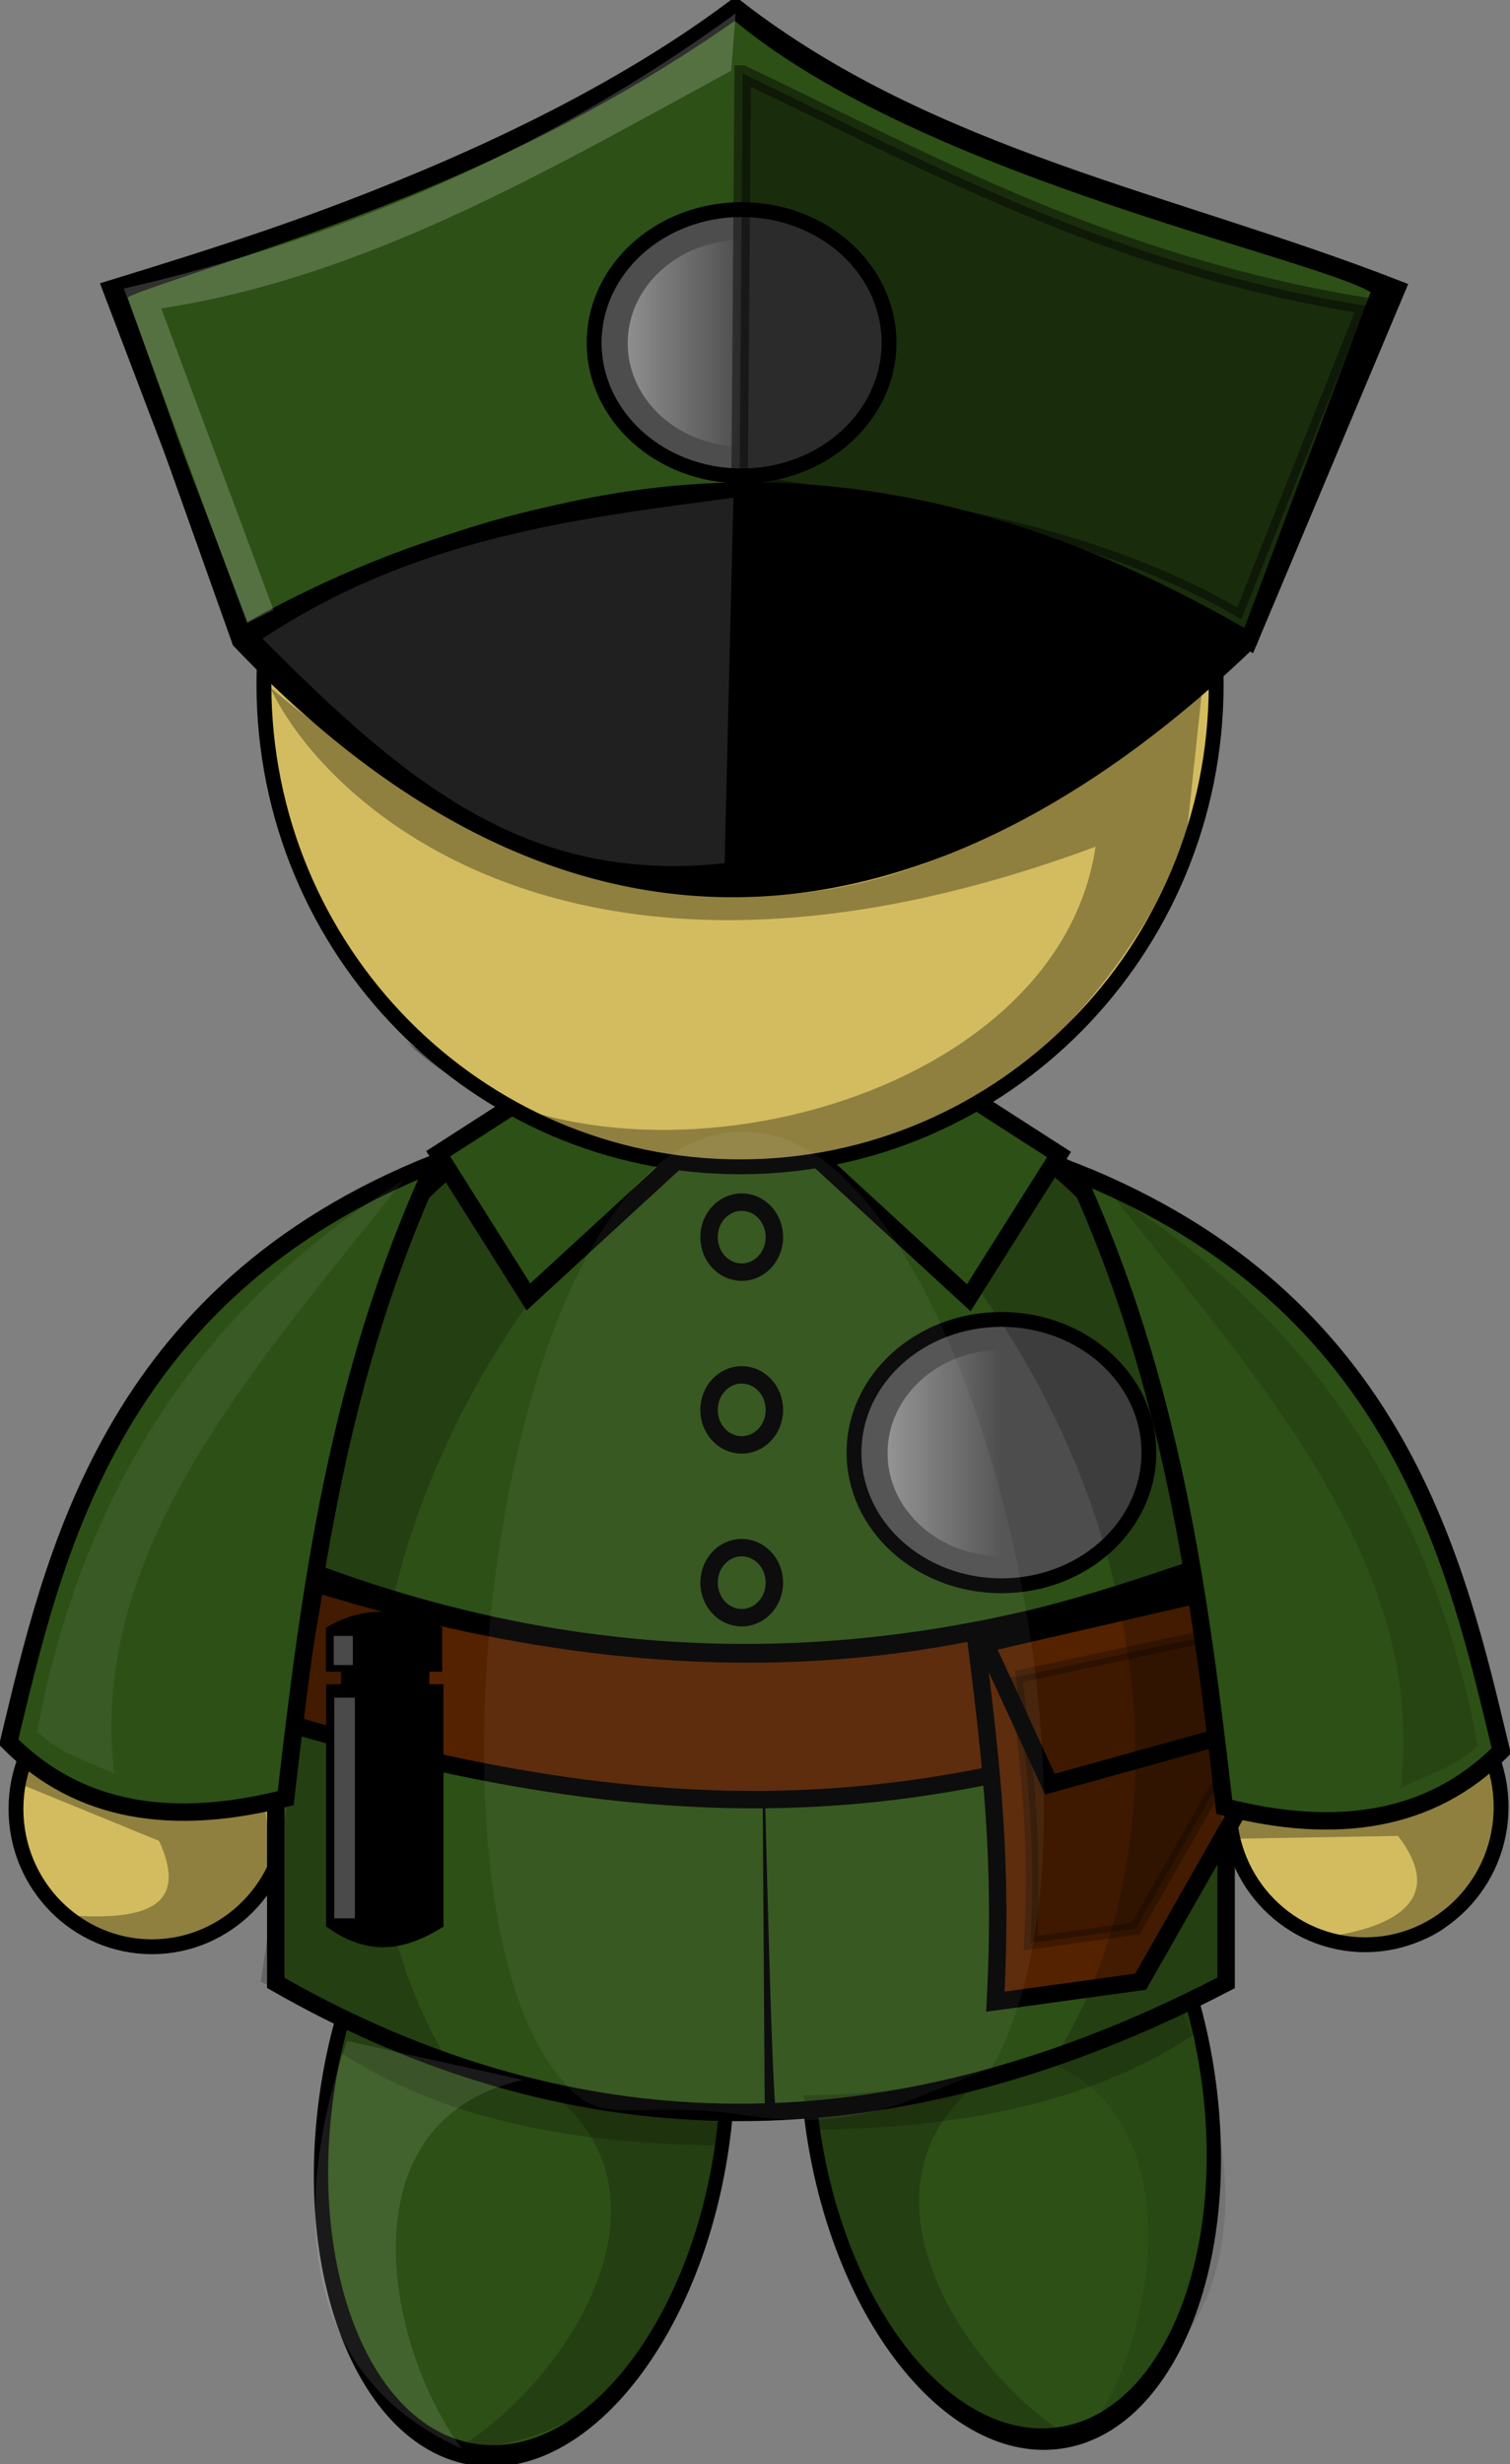 <?xml version="1.0" encoding="UTF-8" standalone="no"?>
<!-- Created with Inkscape (http://www.inkscape.org/) -->

<svg
   xmlns:dc="http://purl.org/dc/elements/1.1/"
   xmlns:cc="http://creativecommons.org/ns#"
   xmlns:rdf="http://www.w3.org/1999/02/22-rdf-syntax-ns#"
   xmlns:svg="http://www.w3.org/2000/svg"
   xmlns="http://www.w3.org/2000/svg"
   xmlns:xlink="http://www.w3.org/1999/xlink"
   xmlns:sodipodi="http://sodipodi.sourceforge.net/DTD/sodipodi-0.dtd"
   xmlns:inkscape="http://www.inkscape.org/namespaces/inkscape"
   width="346.579"
   height="565.395"
   id="svg7305"
   version="1.1"
   inkscape:version="0.48.3.1 r9886"
   sodipodi:docname="policia.svg">
  <rect width="100%" height="100%" fill="#808080" stroke="none"/>
  <defs
     id="defs7307">
    <inkscape:perspective
       sodipodi:type="inkscape:persp3d"
       inkscape:vp_x="0 : 240 : 1"
       inkscape:vp_y="0 : 1000 : 0"
       inkscape:vp_z="640 : 240 : 1"
       inkscape:persp3d-origin="320 : 160 : 1"
       id="perspective7313" />
    <inkscape:perspective
       id="perspective7230"
       inkscape:persp3d-origin="0.5 : 0.33333333 : 1"
       inkscape:vp_z="1 : 0.5 : 1"
       inkscape:vp_y="0 : 1000 : 0"
       inkscape:vp_x="0 : 0.5 : 1"
       sodipodi:type="inkscape:persp3d" />
    <inkscape:perspective
       id="perspective7570"
       inkscape:persp3d-origin="0.5 : 0.33333333 : 1"
       inkscape:vp_z="1 : 0.5 : 1"
       inkscape:vp_y="0 : 1000 : 0"
       inkscape:vp_x="0 : 0.5 : 1"
       sodipodi:type="inkscape:persp3d" />
    <inkscape:perspective
       id="perspective8532"
       inkscape:persp3d-origin="0.5 : 0.33333333 : 1"
       inkscape:vp_z="1 : 0.5 : 1"
       inkscape:vp_y="0 : 1000 : 0"
       inkscape:vp_x="0 : 0.5 : 1"
       sodipodi:type="inkscape:persp3d" />
    <linearGradient
       inkscape:collect="always"
       xlink:href="#linearGradient7005"
       id="linearGradient7011"
       x1="278.423"
       y1="336.561"
       x2="286.883"
       y2="336.561"
       gradientUnits="userSpaceOnUse" />
    <linearGradient
       inkscape:collect="always"
       id="linearGradient7005">
      <stop
         style="stop-color:#ffffff;stop-opacity:1;"
         offset="0"
         id="stop7007" />
      <stop
         style="stop-color:#ffffff;stop-opacity:0;"
         offset="1"
         id="stop7009" />
    </linearGradient>
    <linearGradient
       y2="336.561"
       x2="286.883"
       y1="336.561"
       x1="278.423"
       gradientUnits="userSpaceOnUse"
       id="linearGradient7036"
       xlink:href="#linearGradient7005-3"
       inkscape:collect="always" />
    <linearGradient
       inkscape:collect="always"
       id="linearGradient7005-3">
      <stop
         style="stop-color:#ffffff;stop-opacity:1;"
         offset="0"
         id="stop7007-3" />
      <stop
         style="stop-color:#ffffff;stop-opacity:0;"
         offset="1"
         id="stop7009-7" />
    </linearGradient>
    <linearGradient
       inkscape:collect="always"
       xlink:href="#linearGradient7005"
       id="linearGradient6757"
       gradientUnits="userSpaceOnUse"
       x1="278.423"
       y1="336.561"
       x2="286.883"
       y2="336.561" />
    <linearGradient
       inkscape:collect="always"
       xlink:href="#linearGradient7005-3"
       id="linearGradient6759"
       gradientUnits="userSpaceOnUse"
       x1="278.423"
       y1="336.561"
       x2="286.883"
       y2="336.561" />
    <inkscape:perspective
       id="perspective6818"
       inkscape:persp3d-origin="0.5 : 0.33333333 : 1"
       inkscape:vp_z="1 : 0.5 : 1"
       inkscape:vp_y="0 : 1000 : 0"
       inkscape:vp_x="0 : 0.5 : 1"
       sodipodi:type="inkscape:persp3d" />
    <inkscape:perspective
       id="perspective6858"
       inkscape:persp3d-origin="0.5 : 0.33333333 : 1"
       inkscape:vp_z="1 : 0.5 : 1"
       inkscape:vp_y="0 : 1000 : 0"
       inkscape:vp_x="0 : 0.5 : 1"
       sodipodi:type="inkscape:persp3d" />
    <inkscape:perspective
       id="perspective6858-4"
       inkscape:persp3d-origin="0.5 : 0.33333333 : 1"
       inkscape:vp_z="1 : 0.5 : 1"
       inkscape:vp_y="0 : 1000 : 0"
       inkscape:vp_x="0 : 0.5 : 1"
       sodipodi:type="inkscape:persp3d" />
    <inkscape:perspective
       id="perspective6889"
       inkscape:persp3d-origin="0.5 : 0.33333333 : 1"
       inkscape:vp_z="1 : 0.5 : 1"
       inkscape:vp_y="0 : 1000 : 0"
       inkscape:vp_x="0 : 0.5 : 1"
       sodipodi:type="inkscape:persp3d" />
  </defs>
  <sodipodi:namedview
     id="base"
     pagecolor="#ffffff"
     bordercolor="#666666"
     borderopacity="1.0"
     inkscape:pageopacity="0.0"
     inkscape:pageshadow="2"
     inkscape:zoom="0.5478135"
     inkscape:cx="-63.034774"
     inkscape:cy="344.88982"
     inkscape:current-layer="g7418"
     inkscape:document-units="px"
     showgrid="false"
     inkscape:window-width="1264"
     inkscape:window-height="715"
     inkscape:window-x="0"
     inkscape:window-y="48"
     inkscape:window-maximized="1"
     fit-margin-top="0"
     fit-margin-left="0"
     fit-margin-right="0"
     fit-margin-bottom="0" />
  <g
     id="layer1"
     inkscape:label="Layer 1"
     inkscape:groupmode="layer"
     transform="translate(-66.711,144.996)">
    <g
       id="g7418">
      <path
         transform="matrix(-5.816,0.604,1.187,8.9,1315.105,-3831.485)"
         d="m 274.509,450.329 c 0,4.777 -3.505,8.649 -7.829,8.649 -4.324,0 -7.829,-3.872 -7.829,-8.649 0,-4.777 3.505,-8.649 7.829,-8.649 4.324,0 7.829,3.872 7.829,8.649 z"
         sodipodi:ry="8.6494312"
         sodipodi:rx="7.8286824"
         sodipodi:cy="450.3295"
         sodipodi:cx="266.68027"
         id="path6017-7"
         style="color:#000000;fill:#2d5016;fill-opacity:1;fill-rule:nonzero;stroke:#000000;stroke-width:0.552px;stroke-linecap:butt;stroke-linejoin:miter;stroke-miterlimit:4;stroke-opacity:1;stroke-dasharray:none;stroke-dashoffset:0;marker:none;visibility:visible;display:inline;overflow:visible;enable-background:accumulate"
         sodipodi:type="arc" />
      <path
         transform="matrix(5.816,0.604,-1.187,8.9,-829.399,-3827.639)"
         d="m 274.509,450.329 c 0,4.777 -3.505,8.649 -7.829,8.649 -4.324,0 -7.829,-3.872 -7.829,-8.649 0,-4.777 3.505,-8.649 7.829,-8.649 4.324,0 7.829,3.872 7.829,8.649 z"
         sodipodi:ry="8.6494312"
         sodipodi:rx="7.8286824"
         sodipodi:cy="450.3295"
         sodipodi:cx="266.68027"
         id="path6017"
         style="color:#000000;fill:#2d5016;fill-opacity:1;fill-rule:nonzero;stroke:#000000;stroke-width:0.552px;stroke-linecap:butt;stroke-linejoin:miter;stroke-miterlimit:4;stroke-opacity:1;stroke-dasharray:none;stroke-dashoffset:0;marker:none;visibility:visible;display:inline;overflow:visible;enable-background:accumulate"
         sodipodi:type="arc" />
      <path
         d="m 311.429,356.416 c 0,15.286 -12.232,27.679 -27.321,27.679 -15.089,0 -27.321,-12.392 -27.321,-27.679 0,-15.286 12.232,-27.679 27.321,-27.679 15.089,0 27.321,12.392 27.321,27.679 z"
         sodipodi:ry="27.678572"
         sodipodi:rx="27.321428"
         sodipodi:cy="356.41592"
         sodipodi:cx="284.10715"
         id="path5403-8-9"
         style="color:#000000;fill:#d3bc5f;fill-opacity:1;fill-rule:nonzero;stroke:#000000;stroke-width:2.982px;stroke-linecap:butt;stroke-linejoin:miter;stroke-miterlimit:4;stroke-opacity:1;stroke-dasharray:none;stroke-dashoffset:0;marker:none;visibility:visible;display:inline;overflow:visible;enable-background:accumulate"
         sodipodi:type="arc"
         transform="matrix(1.142,0,0,1.142,55.596,-137.425)" />
      <path
         d="m 311.429,356.416 c 0,15.286 -12.232,27.679 -27.321,27.679 -15.089,0 -27.321,-12.392 -27.321,-27.679 0,-15.286 12.232,-27.679 27.321,-27.679 15.089,0 27.321,12.392 27.321,27.679 z"
         sodipodi:ry="27.678572"
         sodipodi:rx="27.321428"
         sodipodi:cy="356.41592"
         sodipodi:cx="284.10715"
         id="path5403-1"
         style="color:#000000;fill:#2d5016;fill-opacity:1;fill-rule:nonzero;stroke:#000000;stroke-width:1px;stroke-linecap:butt;stroke-linejoin:miter;stroke-miterlimit:4;stroke-opacity:1;stroke-dasharray:none;stroke-dashoffset:0;marker:none;visibility:visible;display:inline;overflow:visible;enable-background:accumulate"
         sodipodi:type="arc"
         transform="matrix(4,0,0,4,-896.837,-1217.479)" />
      <path
         id="path5569"
         d="m 232.282,111.861 -44.286,40.714 -20.714,-32.857 25,-16.071 40,8.214 z"
         style="color:#000000;fill:#2d5016;fill-opacity:1;fill-rule:nonzero;stroke:#000000;stroke-width:4px;stroke-linecap:butt;stroke-linejoin:miter;stroke-miterlimit:4;stroke-opacity:1;stroke-dasharray:none;stroke-dashoffset:0;marker:none;visibility:visible;display:inline;overflow:visible;enable-background:accumulate"
         inkscape:connector-curvature="0" />
      <path
         id="path5569-9"
         d="m 244.782,112.04 44.286,40.714 20.714,-32.857 -25,-16.071 -40,8.214 z"
         style="color:#000000;fill:#2d5016;fill-opacity:1;fill-rule:nonzero;stroke:#000000;stroke-width:4px;stroke-linecap:butt;stroke-linejoin:miter;stroke-miterlimit:4;stroke-opacity:1;stroke-dasharray:none;stroke-dashoffset:0;marker:none;visibility:visible;display:inline;overflow:visible;enable-background:accumulate"
         inkscape:connector-curvature="0" />
      <path
         d="m 311.429,356.416 c 0,15.286 -12.232,27.679 -27.321,27.679 -15.089,0 -27.321,-12.392 -27.321,-27.679 0,-15.286 12.232,-27.679 27.321,-27.679 15.089,0 27.321,12.392 27.321,27.679 z"
         sodipodi:ry="27.678572"
         sodipodi:rx="27.321428"
         sodipodi:cy="356.41592"
         sodipodi:cx="284.10715"
         id="path5403-8"
         style="color:#000000;fill:#d3bc5f;fill-opacity:1;fill-rule:nonzero;stroke:#000000;stroke-width:2.982px;stroke-linecap:butt;stroke-linejoin:miter;stroke-miterlimit:4;stroke-opacity:1;stroke-dasharray:none;stroke-dashoffset:0;marker:none;visibility:visible;display:inline;overflow:visible;enable-background:accumulate"
         sodipodi:type="arc"
         transform="matrix(1.142,0,0,1.142,-222.874,-136.971)" />
      <path
         sodipodi:nodetypes="cccc"
         id="path6197-8"
         d="m 319.386,408.56 c 14.679,-24.24 20.512,-77.57 -22.282,-82.823 L 336.395,312.894 c 14.258,30.902 21.813,73.45 -17.009,95.666 z"
         style="opacity:0.103;color:#000000;fill:#000000;fill-opacity:1;fill-rule:nonzero;stroke:none;stroke-width:1px;marker:none;visibility:visible;display:inline;overflow:visible;enable-background:accumulate"
         inkscape:connector-curvature="0" />
      <path
         sodipodi:nodetypes="ccccc"
         id="rect5545"
         d="m 130.005,212.441 c 76.811,31.179 148.933,26.721 218.125,0 l 0,97.516 c -85.984,44.79 -158.577,34.122 -218.125,0 l 0,-97.516 z"
         style="color:#000000;fill:#2d5016;fill-opacity:1;fill-rule:nonzero;stroke:#000000;stroke-width:4px;stroke-linecap:butt;stroke-linejoin:miter;stroke-miterlimit:4;stroke-opacity:1;stroke-dasharray:none;stroke-dashoffset:0;marker:none;visibility:visible;display:inline;overflow:visible;enable-background:accumulate"
         inkscape:connector-curvature="0" />
      <path
         sodipodi:nodetypes="ccsc"
         transform="translate(0,-160)"
         id="path6704"
         d="m 242.233,498.337 -0.691,-104.789 c 0,0 2.229,107.207 3.384,106.08 0.991,-0.968 -0.772,3.635 -2.692,-1.291 z"
         style="fill:#000000;stroke:none"
         inkscape:connector-curvature="0" />
      <path
         sodipodi:nodetypes="cccccc"
         id="path5887"
         d="m 133.525,250.611 c 107.793,31.839 159.872,12.53 210.617,-1.01 l 1.01,0.505 c -0.364,-10.361 -1.925,-23.812 -5.808,-34.598 -39.308,13.277 -100.168,33.674 -200.263,2.778 l -5.556,32.325 z"
         style="fill:#552200;stroke:#000000;stroke-width:4"
         inkscape:connector-curvature="0" />
      <g
         transform="translate(15.973,-1.369)"
         id="g7413">
        <path
           style="color:#000000;fill:#552200;fill-opacity:1;fill-rule:nonzero;stroke:#000000;stroke-width:4;stroke-linecap:butt;stroke-linejoin:miter;stroke-miterlimit:4;stroke-opacity:1;stroke-dasharray:none;stroke-dashoffset:0;marker:none;visibility:visible;display:inline;overflow:visible;enable-background:accumulate"
           d="m 274.613,391.525 c 3.824,30.532 6.278,52.001 4.587,84.109 l 33.339,-4.583 29.841,-52.42 -3.227,-40.982 -64.539,13.876 z"
           id="path6848"
           transform="translate(0,-160)"
           sodipodi:nodetypes="cccccc"
           inkscape:connector-curvature="0" />
        <path
           style="color:#000000;fill:#552200;fill-opacity:1;fill-rule:nonzero;stroke:#000000;stroke-width:4;stroke-linecap:butt;stroke-linejoin:miter;stroke-miterlimit:4;stroke-opacity:1;stroke-dasharray:none;stroke-dashoffset:0;marker:none;visibility:visible;display:inline;overflow:visible;enable-background:accumulate"
           d="m 276.872,393.461 14.844,32.27 40.66,-11.294 4.84,-34.851 -60.344,13.876 z"
           id="path6871"
           transform="translate(0,-160)"
           sodipodi:nodetypes="ccccc"
           inkscape:connector-curvature="0" />
        <path
           style="opacity:0.266;color:#000000;fill:#000000;fill-opacity:1;fill-rule:nonzero;stroke:#000000;stroke-width:2.902;stroke-linecap:butt;stroke-linejoin:miter;stroke-miterlimit:4;stroke-opacity:1;stroke-dasharray:none;stroke-dashoffset:0;marker:none;visibility:visible;display:inline;overflow:visible;enable-background:accumulate"
           d="m 283.916,241.166 c 2.774,22.149 4.554,37.724 3.327,61.017 l 24.186,-3.324 21.648,-38.028 -2.341,-29.73 -46.82,10.066 z"
           id="path6848-8"
           sodipodi:nodetypes="cccccc"
           inkscape:connector-curvature="0" />
      </g>
      <path
         sodipodi:nodetypes="cccc"
         id="path5614"
         d="m 166.568,121.861 c -74.828,29.713 -87.745,90.951 -97.857,132.857 16.186,16.297 37.867,19.405 63.571,12.857 5.617,-48.571 11.877,-97.143 34.286,-145.714 z"
         style="color:#000000;fill:#2d5016;fill-opacity:1;fill-rule:nonzero;stroke:#000000;stroke-width:4px;stroke-linecap:butt;stroke-linejoin:miter;stroke-miterlimit:4;stroke-opacity:1;stroke-dasharray:none;stroke-dashoffset:0;marker:none;visibility:visible;display:inline;overflow:visible;enable-background:accumulate"
         inkscape:connector-curvature="0" />
      <path
         sodipodi:nodetypes="ccccccc"
         id="path6893-5"
         d="m 350.449,276.878 37.137,-0.641 c 10.185,13.224 1.41,20.158 -14.161,22.81 24.776,7.798 30.255,-6.333 37.665,-20.566 L 409.099,261.427 c -16.666,11.693 -37.305,6.188 -57.081,4.302 -2.385,7.441 -1.049,7.44 -1.568,11.149 z"
         style="opacity:0.322;color:#000000;fill:#000000;fill-opacity:1;fill-rule:nonzero;stroke:none;stroke-width:1px;marker:none;visibility:visible;display:inline;overflow:visible;enable-background:accumulate"
         inkscape:connector-curvature="0" />
      <path
         sodipodi:nodetypes="cccc"
         id="path5614-8"
         d="m 313.432,123.869 c 74.828,29.713 87.745,90.951 97.857,132.857 -16.186,16.297 -37.867,19.405 -63.571,12.857 C 342.101,221.012 335.841,172.441 313.432,123.869 z"
         style="color:#000000;fill:#2d5016;fill-opacity:1;fill-rule:nonzero;stroke:#000000;stroke-width:4px;stroke-linecap:butt;stroke-linejoin:miter;stroke-miterlimit:4;stroke-opacity:1;stroke-dasharray:none;stroke-dashoffset:0;marker:none;visibility:visible;display:inline;overflow:visible;enable-background:accumulate"
         inkscape:connector-curvature="0" />
      <g
         transform="matrix(4,0,0,4,-1867.773,-2674.17)"
         id="g5783">
        <path
           sodipodi:type="arc"
           style="color:#000000;fill:#2d5016;fill-opacity:1;fill-rule:nonzero;stroke:#000000;stroke-width:1px;stroke-linecap:butt;stroke-linejoin:miter;stroke-miterlimit:4;stroke-opacity:1;stroke-dasharray:none;stroke-dashoffset:0;marker:none;visibility:visible;display:inline;overflow:visible;enable-background:accumulate"
           id="path5711"
           sodipodi:cx="283.125"
           sodipodi:cy="393.60342"
           sodipodi:rx="1.875"
           sodipodi:ry="2.0089285"
           d="m 285,393.603 c 0,1.109 -0.839,2.009 -1.875,2.009 -1.036,0 -1.875,-0.899 -1.875,-2.009 0,-1.109 0.839,-2.009 1.875,-2.009 1.036,0 1.875,0.899 1.875,2.009 z"
           transform="translate(243.056,319.562)" />
        <path
           sodipodi:type="arc"
           style="color:#000000;fill:#2d5016;fill-opacity:1;fill-rule:nonzero;stroke:#000000;stroke-width:1px;stroke-linecap:butt;stroke-linejoin:miter;stroke-miterlimit:4;stroke-opacity:1;stroke-dasharray:none;stroke-dashoffset:0;marker:none;visibility:visible;display:inline;overflow:visible;enable-background:accumulate"
           id="path5711-6"
           sodipodi:cx="283.125"
           sodipodi:cy="393.60342"
           sodipodi:rx="1.875"
           sodipodi:ry="2.0089285"
           d="m 285,393.603 c 0,1.109 -0.839,2.009 -1.875,2.009 -1.036,0 -1.875,-0.899 -1.875,-2.009 0,-1.109 0.839,-2.009 1.875,-2.009 1.036,0 1.875,0.899 1.875,2.009 z"
           transform="translate(243.056,309.652)" />
        <path
           sodipodi:type="arc"
           style="color:#000000;fill:#2d5016;fill-opacity:1;fill-rule:nonzero;stroke:#000000;stroke-width:1px;stroke-linecap:butt;stroke-linejoin:miter;stroke-miterlimit:4;stroke-opacity:1;stroke-dasharray:none;stroke-dashoffset:0;marker:none;visibility:visible;display:inline;overflow:visible;enable-background:accumulate"
           id="path5711-1"
           sodipodi:cx="283.125"
           sodipodi:cy="393.60342"
           sodipodi:rx="1.875"
           sodipodi:ry="2.0089285"
           d="m 285,393.603 c 0,1.109 -0.839,2.009 -1.875,2.009 -1.036,0 -1.875,-0.899 -1.875,-2.009 0,-1.109 0.839,-2.009 1.875,-2.009 1.036,0 1.875,0.899 1.875,2.009 z"
           transform="translate(243.056,329.473)" />
      </g>
      <g
         transform="matrix(4,0,0,4,-789.249,-2761.807)"
         id="g5880">
        <path
           style="color:#000000;fill:#000000;fill-opacity:1;fill-rule:nonzero;stroke:#000000;stroke-width:0.662px;stroke-linecap:butt;stroke-linejoin:miter;stroke-miterlimit:4;stroke-opacity:1;stroke-dashoffset:0;marker:none;visibility:visible;display:inline;overflow:visible;enable-background:accumulate"
           d="m 233.034,751.141 6.073,0 0,13.391 c -1.823,1.095 -3.748,1.629 -6.073,0 l 0,-13.391 z"
           id="rect5828"
           sodipodi:nodetypes="ccccc"
           inkscape:connector-curvature="0" />
        <rect
           style="color:#000000;fill:#000000;fill-opacity:1;fill-rule:nonzero;stroke:#000000;stroke-width:0.671px;stroke-linecap:butt;stroke-linejoin:miter;stroke-miterlimit:4;stroke-opacity:1;stroke-dasharray:none;stroke-dashoffset:0;marker:none;visibility:visible;display:inline;overflow:visible;enable-background:accumulate"
           id="rect5831"
           width="4.398"
           height="1.981"
           x="233.895"
           y="749.562" />
        <path
           style="color:#000000;fill:#000000;fill-opacity:1;fill-rule:nonzero;stroke:#000000;stroke-width:0.765px;stroke-linecap:butt;stroke-linejoin:miter;stroke-miterlimit:4;stroke-opacity:1;stroke-dashoffset:0;marker:none;visibility:visible;display:inline;overflow:visible;enable-background:accumulate"
           d="m 233.075,747.79 c 1.969,-1.109 3.937,-0.907 5.906,0 l 0,1.922 -5.906,0 0,-1.922 z"
           id="rect5831-0"
           sodipodi:nodetypes="ccccc"
           inkscape:connector-curvature="0" />
        <rect
           style="opacity:0.379;color:#000000;fill:#f9f9f9;fill-opacity:1;fill-rule:nonzero;stroke:none;stroke-width:1px;marker:none;visibility:visible;display:inline;overflow:visible;enable-background:accumulate"
           id="rect5856"
           width="1.183"
           height="12.656"
           x="233.17"
           y="751.581" />
        <rect
           style="opacity:0.379;color:#000000;fill:#f9f9f9;fill-opacity:1;fill-rule:nonzero;stroke:none;stroke-width:1px;marker:none;visibility:visible;display:inline;overflow:visible;enable-background:accumulate"
           id="rect5856-3"
           width="1.094"
           height="1.671"
           x="233.142"
           y="748.039" />
      </g>
      <path
         sodipodi:nodetypes="cccccc"
         id="path5951"
         d="m 187.996,154.004 c -43.107,60.564 -44.701,131.373 -17.857,175 l -43.571,-19.286 6.429,-43.571 c 7.116,-49.569 14.816,-98.888 35,-142.857 l 20,30.714 z"
         style="opacity:0.21;fill:#000000;stroke:none"
         inkscape:connector-curvature="0" />
      <g
         transform="matrix(4,0,0,4,-899.861,-2654.731)"
         id="g7013">
        <path
           sodipodi:type="arc"
           style="color:#000000;fill:#4d4d4d;fill-opacity:1;fill-rule:nonzero;stroke:#000000;stroke-width:0.852px;stroke-linecap:butt;stroke-linejoin:miter;stroke-miterlimit:4;stroke-opacity:1;stroke-dasharray:none;stroke-dashoffset:0;marker:none;visibility:visible;display:inline;overflow:visible;enable-background:accumulate"
           id="path5444-3"
           sodipodi:cx="286.88333"
           sodipodi:cy="336.56107"
           sodipodi:rx="8.4600277"
           sodipodi:ry="7.6392784"
           d="m 295.343,336.561 c 0,4.219 -3.788,7.639 -8.46,7.639 -4.672,0 -8.46,-3.42 -8.46,-7.639 0,-4.219 3.788,-7.639 8.46,-7.639 4.672,0 8.46,3.42 8.46,7.639 z"
           transform="translate(12.224,374.194)" />
        <path
           sodipodi:type="arc"
           style="opacity:0.365;color:#000000;fill:url(#linearGradient6757);fill-opacity:1;fill-rule:nonzero;stroke:none;stroke-width:0.852px;marker:none;visibility:visible;display:inline;overflow:visible;enable-background:accumulate"
           id="path5444-3-8"
           sodipodi:cx="286.88333"
           sodipodi:cy="336.56107"
           sodipodi:rx="8.4600277"
           sodipodi:ry="7.6392784"
           d="m 295.343,336.561 c 0,4.219 -3.788,7.639 -8.46,7.639 -4.672,0 -8.46,-3.42 -8.46,-7.639 0,-4.219 3.788,-7.639 8.46,-7.639 4.672,0 8.46,3.42 8.46,7.639 z"
           transform="matrix(0.775,0,0,0.775,76.794,449.946)" />
      </g>
      <path
         sodipodi:nodetypes="cccccc"
         id="path5951-4"
         d="m 291.568,151.147 c 43.107,60.564 44.701,131.373 17.857,175 l 39.531,-17.265 -2.388,-45.592 c -7.116,-49.569 -14.816,-98.888 -35,-142.857 l -20,30.714 z"
         style="opacity:0.21;fill:#000000;stroke:none"
         inkscape:connector-curvature="0" />
      <path
         transform="matrix(4,0,0,4,-899.861,-1413.66)"
         d="m 311.429,356.416 c 0,15.286 -12.232,27.679 -27.321,27.679 -15.089,0 -27.321,-12.392 -27.321,-27.679 0,-15.286 12.232,-27.679 27.321,-27.679 15.089,0 27.321,12.392 27.321,27.679 z"
         sodipodi:ry="27.678572"
         sodipodi:rx="27.321428"
         sodipodi:cy="356.41592"
         sodipodi:cx="284.10715"
         id="path5403"
         style="color:#000000;fill:#d3bc5f;fill-opacity:1;fill-rule:nonzero;stroke:#000000;stroke-width:0.852px;stroke-linecap:butt;stroke-linejoin:miter;stroke-miterlimit:4;stroke-opacity:1;stroke-dasharray:none;stroke-dashoffset:0;marker:none;visibility:visible;display:inline;overflow:visible;enable-background:accumulate"
         sodipodi:type="arc" />
      <path
         sodipodi:nodetypes="cccccc"
         id="path5428"
         d="M 121.925,2.004 93.711,-77.282 c -2.409,-3.328 82.823,-21.946 141.429,-65.714 43.879,37.757 140.149,56.278 148.571,64.286 L 353.354,2.004 c -60.867,58.76 -144.682,91.173 -231.429,0 z"
         style="fill:#2d5016;stroke:#000000;stroke-width:4px;stroke-linecap:butt;stroke-linejoin:miter;stroke-opacity:1"
         inkscape:connector-curvature="0" />
      <path
         sodipodi:nodetypes="ccc"
         id="path5442"
         d="m 345.854,2.004 c -82.012,-49.847 -157.239,-38.96 -224.45,0 l 0,0"
         style="fill:none;stroke:#000000;stroke-width:4px;stroke-linecap:butt;stroke-linejoin:miter;stroke-opacity:1"
         inkscape:connector-curvature="0" />
      <g
         id="g7013-9"
         transform="matrix(4,0,0,4,-959.504,-2909.374)">
        <path
           sodipodi:type="arc"
           style="color:#000000;fill:#4d4d4d;fill-opacity:1;fill-rule:nonzero;stroke:#000000;stroke-width:0.852px;stroke-linecap:butt;stroke-linejoin:miter;stroke-miterlimit:4;stroke-opacity:1;stroke-dasharray:none;stroke-dashoffset:0;marker:none;visibility:visible;display:inline;overflow:visible;enable-background:accumulate"
           id="path5444-3-4"
           sodipodi:cx="286.88333"
           sodipodi:cy="336.56107"
           sodipodi:rx="8.4600277"
           sodipodi:ry="7.6392784"
           d="m 295.343,336.561 c 0,4.219 -3.788,7.639 -8.46,7.639 -4.672,0 -8.46,-3.42 -8.46,-7.639 0,-4.219 3.788,-7.639 8.46,-7.639 4.672,0 8.46,3.42 8.46,7.639 z"
           transform="translate(12.224,374.194)" />
        <path
           sodipodi:type="arc"
           style="opacity:0.365;color:#000000;fill:url(#linearGradient6759);fill-opacity:1;fill-rule:nonzero;stroke:none;stroke-width:0.852px;marker:none;visibility:visible;display:inline;overflow:visible;enable-background:accumulate"
           id="path5444-3-8-9"
           sodipodi:cx="286.88333"
           sodipodi:cy="336.56107"
           sodipodi:rx="8.4600277"
           sodipodi:ry="7.6392784"
           d="m 295.343,336.561 c 0,4.219 -3.788,7.639 -8.46,7.639 -4.672,0 -8.46,-3.42 -8.46,-7.639 0,-4.219 3.788,-7.639 8.46,-7.639 4.672,0 8.46,3.42 8.46,7.639 z"
           transform="matrix(0.775,0,0,0.775,76.794,449.946)" />
      </g>
      <path
         sodipodi:nodetypes="cccccc"
         id="path5446"
         d="M 122.996,2.004 92.282,-78.71 c 48.19,-14.771 96.317,-30.809 143.571,-64.286 44.377,34.39 100.254,44.341 151.429,64.286 L 353.354,2.004 c -95.94,-56.184 -169.2,-34.063 -230.357,0 z"
         style="fill:none;stroke:#000000;stroke-width:4px;stroke-linecap:butt;stroke-linejoin:miter;stroke-opacity:1"
         inkscape:connector-curvature="0" />
      <path
         sodipodi:nodetypes="ccc"
         id="path5448"
         d="M 123.711,-0.139 C 194.188,76.507 270.376,77.025 352.282,1.29 277.835,-36.668 201.962,-43.967 123.711,-0.139 z"
         style="fill:#000000;stroke:#000000;stroke-width:4px;stroke-linecap:butt;stroke-linejoin:miter;stroke-opacity:1"
         inkscape:connector-curvature="0" />
      <path
         sodipodi:nodetypes="ccccc"
         id="path5489"
         d="m 237.181,-128.099 -0.715,93.743 c 35.728,5.655 77.607,9.383 115.164,31.462 l 28.612,-71.913 c -58.294,-9.433 -99.36,-32.398 -143.061,-53.292 z"
         style="opacity:0.442;fill:#000000;stroke:#000000;stroke-width:3.795px;stroke-linecap:butt;stroke-linejoin:miter;stroke-opacity:1"
         inkscape:connector-curvature="0" />
      <path
         sodipodi:nodetypes="ccccccc"
         id="path5491"
         d="m 234.541,-128.782 c -42.047,22.857 -83.566,47.297 -130.815,54.548 l 25.759,69.195 -6.061,3.03 -28.284,-76.772 c 50.307,-11.594 97.446,-31.8 140.411,-63.135 l -1.01,13.132 z"
         style="opacity:0.189;fill:#ffffff;stroke:none"
         inkscape:connector-curvature="0" />
      <path
         sodipodi:nodetypes="cccccc"
         id="path5978"
         d="m 128.711,12.718 c 12.696,27.197 70.433,80.713 189.447,36.557 -9.103,62.021 -116.223,85.249 -158.018,44.871 89.84,61.535 150.417,14.497 178.571,-44.286 l 4.286,-40 c -40.298,38.463 -109.972,90.323 -214.286,2.857 z"
         style="opacity:0.322;color:#000000;fill:#000000;fill-opacity:1;fill-rule:nonzero;stroke:none;stroke-width:1px;marker:none;visibility:visible;display:inline;overflow:visible;enable-background:accumulate"
         inkscape:connector-curvature="0" />
      <path
         sodipodi:nodetypes="cccc"
         id="path6003"
         d="m 235.046,-30.798 -2.02,83.843 c -45.508,4.988 -73.461,-18.734 -106.066,-51.518 35.143,-23.179 71.633,-27.5 108.086,-32.325 z"
         style="opacity:0.126;fill:#ffffff;stroke:none"
         inkscape:connector-curvature="0" />
      <path
         sodipodi:nodetypes="ccccc"
         id="path6139"
         d="m 145.496,319.361 c 30.314,12.574 59.805,19.802 88.214,20 l -2.5,7.857 c -31.86,-0.432 -61.917,-5.243 -87.143,-21.786 l 1.429,-6.071 z"
         style="opacity:0.21;color:#000000;fill:#000000;fill-opacity:1;fill-rule:nonzero;stroke:none;stroke-width:1px;marker:none;visibility:visible;display:inline;overflow:visible;enable-background:accumulate"
         inkscape:connector-curvature="0" />
      <path
         sodipodi:nodetypes="ccccc"
         id="path6139-9"
         d="m 339.246,315.79 c -30.314,12.574 -59.805,19.802 -88.214,20 l 2.5,7.857 c 31.86,-0.432 61.917,-5.243 87.143,-21.786 l -1.429,-6.071 z"
         style="opacity:0.21;color:#000000;fill:#000000;fill-opacity:1;fill-rule:nonzero;stroke:none;stroke-width:1px;marker:none;visibility:visible;display:inline;overflow:visible;enable-background:accumulate"
         inkscape:connector-curvature="0" />
      <path
         sodipodi:nodetypes="cccc"
         id="path6197"
         d="m 171.568,416.861 c 24.354,-14.489 54.581,-58.81 19.286,-83.571 l 40.714,7.143 c -1.95,33.977 -15.291,75.079 -60,76.429 z"
         style="opacity:0.21;color:#000000;fill:#000000;fill-opacity:1;fill-rule:nonzero;stroke:none;stroke-width:1px;marker:none;visibility:visible;display:inline;overflow:visible;enable-background:accumulate"
         inkscape:connector-curvature="0" />
      <path
         sodipodi:nodetypes="cccc"
         id="path6197-1"
         d="m 313.028,414.625 c -24.354,-14.489 -54.581,-58.81 -19.286,-83.571 l -40.714,7.143 c 1.95,33.977 15.291,75.079 60,76.429 z"
         style="opacity:0.21;color:#000000;fill:#000000;fill-opacity:1;fill-rule:nonzero;stroke:none;stroke-width:1px;marker:none;visibility:visible;display:inline;overflow:visible;enable-background:accumulate"
         inkscape:connector-curvature="0" />
      <path
         sodipodi:nodetypes="cccc"
         id="path6197-8-5"
         d="m 172.716,416.821 c -16.993,-22.678 -28.046,-75.175 14.023,-84.614 l -40.363,-8.915 c -11.148,32.155 -14.48,75.24 26.34,93.528 z"
         style="opacity:0.103;color:#000000;fill:#ffffff;fill-opacity:1;fill-rule:nonzero;stroke:none;stroke-width:1px;marker:none;visibility:visible;display:inline;overflow:visible;enable-background:accumulate"
         inkscape:connector-curvature="0" />
      <path
         sodipodi:nodetypes="cccc"
         id="path6260"
         d="m 159.346,125.764 c -35.267,44.174 -72.356,85.42 -66.429,136.176 -9.442,-4.27 -12.155,-4.695 -17.684,-9.617 8.43,-45.582 31.153,-93.94 84.112,-126.559 z"
         style="opacity:0.061;color:#000000;fill:#ffffff;fill-opacity:1;fill-rule:nonzero;stroke:none;stroke-width:1px;marker:none;visibility:visible;display:inline;overflow:visible;enable-background:accumulate"
         inkscape:connector-curvature="0" />
      <path
         sodipodi:nodetypes="cccc"
         id="path6260-4"
         d="m 321.784,128.985 c 35.267,44.174 72.356,85.42 66.429,136.176 9.442,-4.27 12.155,-4.695 17.684,-9.617 -8.43,-45.582 -31.153,-93.94 -84.112,-126.559 z"
         style="opacity:0.133;color:#000000;fill:#000000;fill-opacity:1;fill-rule:nonzero;stroke:none;stroke-width:1px;marker:none;visibility:visible;display:inline;overflow:visible;enable-background:accumulate"
         inkscape:connector-curvature="0" />
      <path
         sodipodi:nodetypes="ccccccc"
         id="path6893"
         d="m 72.411,264.753 30.81,12.627 c 6.976,15.165 -3.423,18.064 -19.193,17.173 22.41,13.132 35.056,5.653 45.457,-6.566 l -2.02,-19.698 c -18.856,7.677 -37.712,-2.838 -56.569,-9.091 l 1.515,5.556 z"
         style="opacity:0.322;color:#000000;fill:#000000;fill-opacity:1;fill-rule:nonzero;stroke:none;stroke-width:1px;marker:none;visibility:visible;display:inline;overflow:visible;enable-background:accumulate"
         inkscape:connector-curvature="0" />
      <path
         sodipodi:nodetypes="csssc"
         id="path5975"
         d="m 294.201,329.718 c -15.408,4.622 -27.398,14.911 -55.49,10.714 -30.284,-4.524 -34.339,5.25 -46.205,-12.439 -32.746,-48.817 -8.75,-226.554 51.205,-212.561 47.182,11.012 82.058,159.163 50.49,214.286 z"
         style="opacity:0.051;color:#000000;fill:#ffffff;fill-opacity:1;fill-rule:nonzero;stroke:none;stroke-width:1px;marker:none;visibility:visible;display:inline;overflow:visible;enable-background:accumulate"
         inkscape:connector-curvature="0" />
    </g>
  </g>
</svg>
